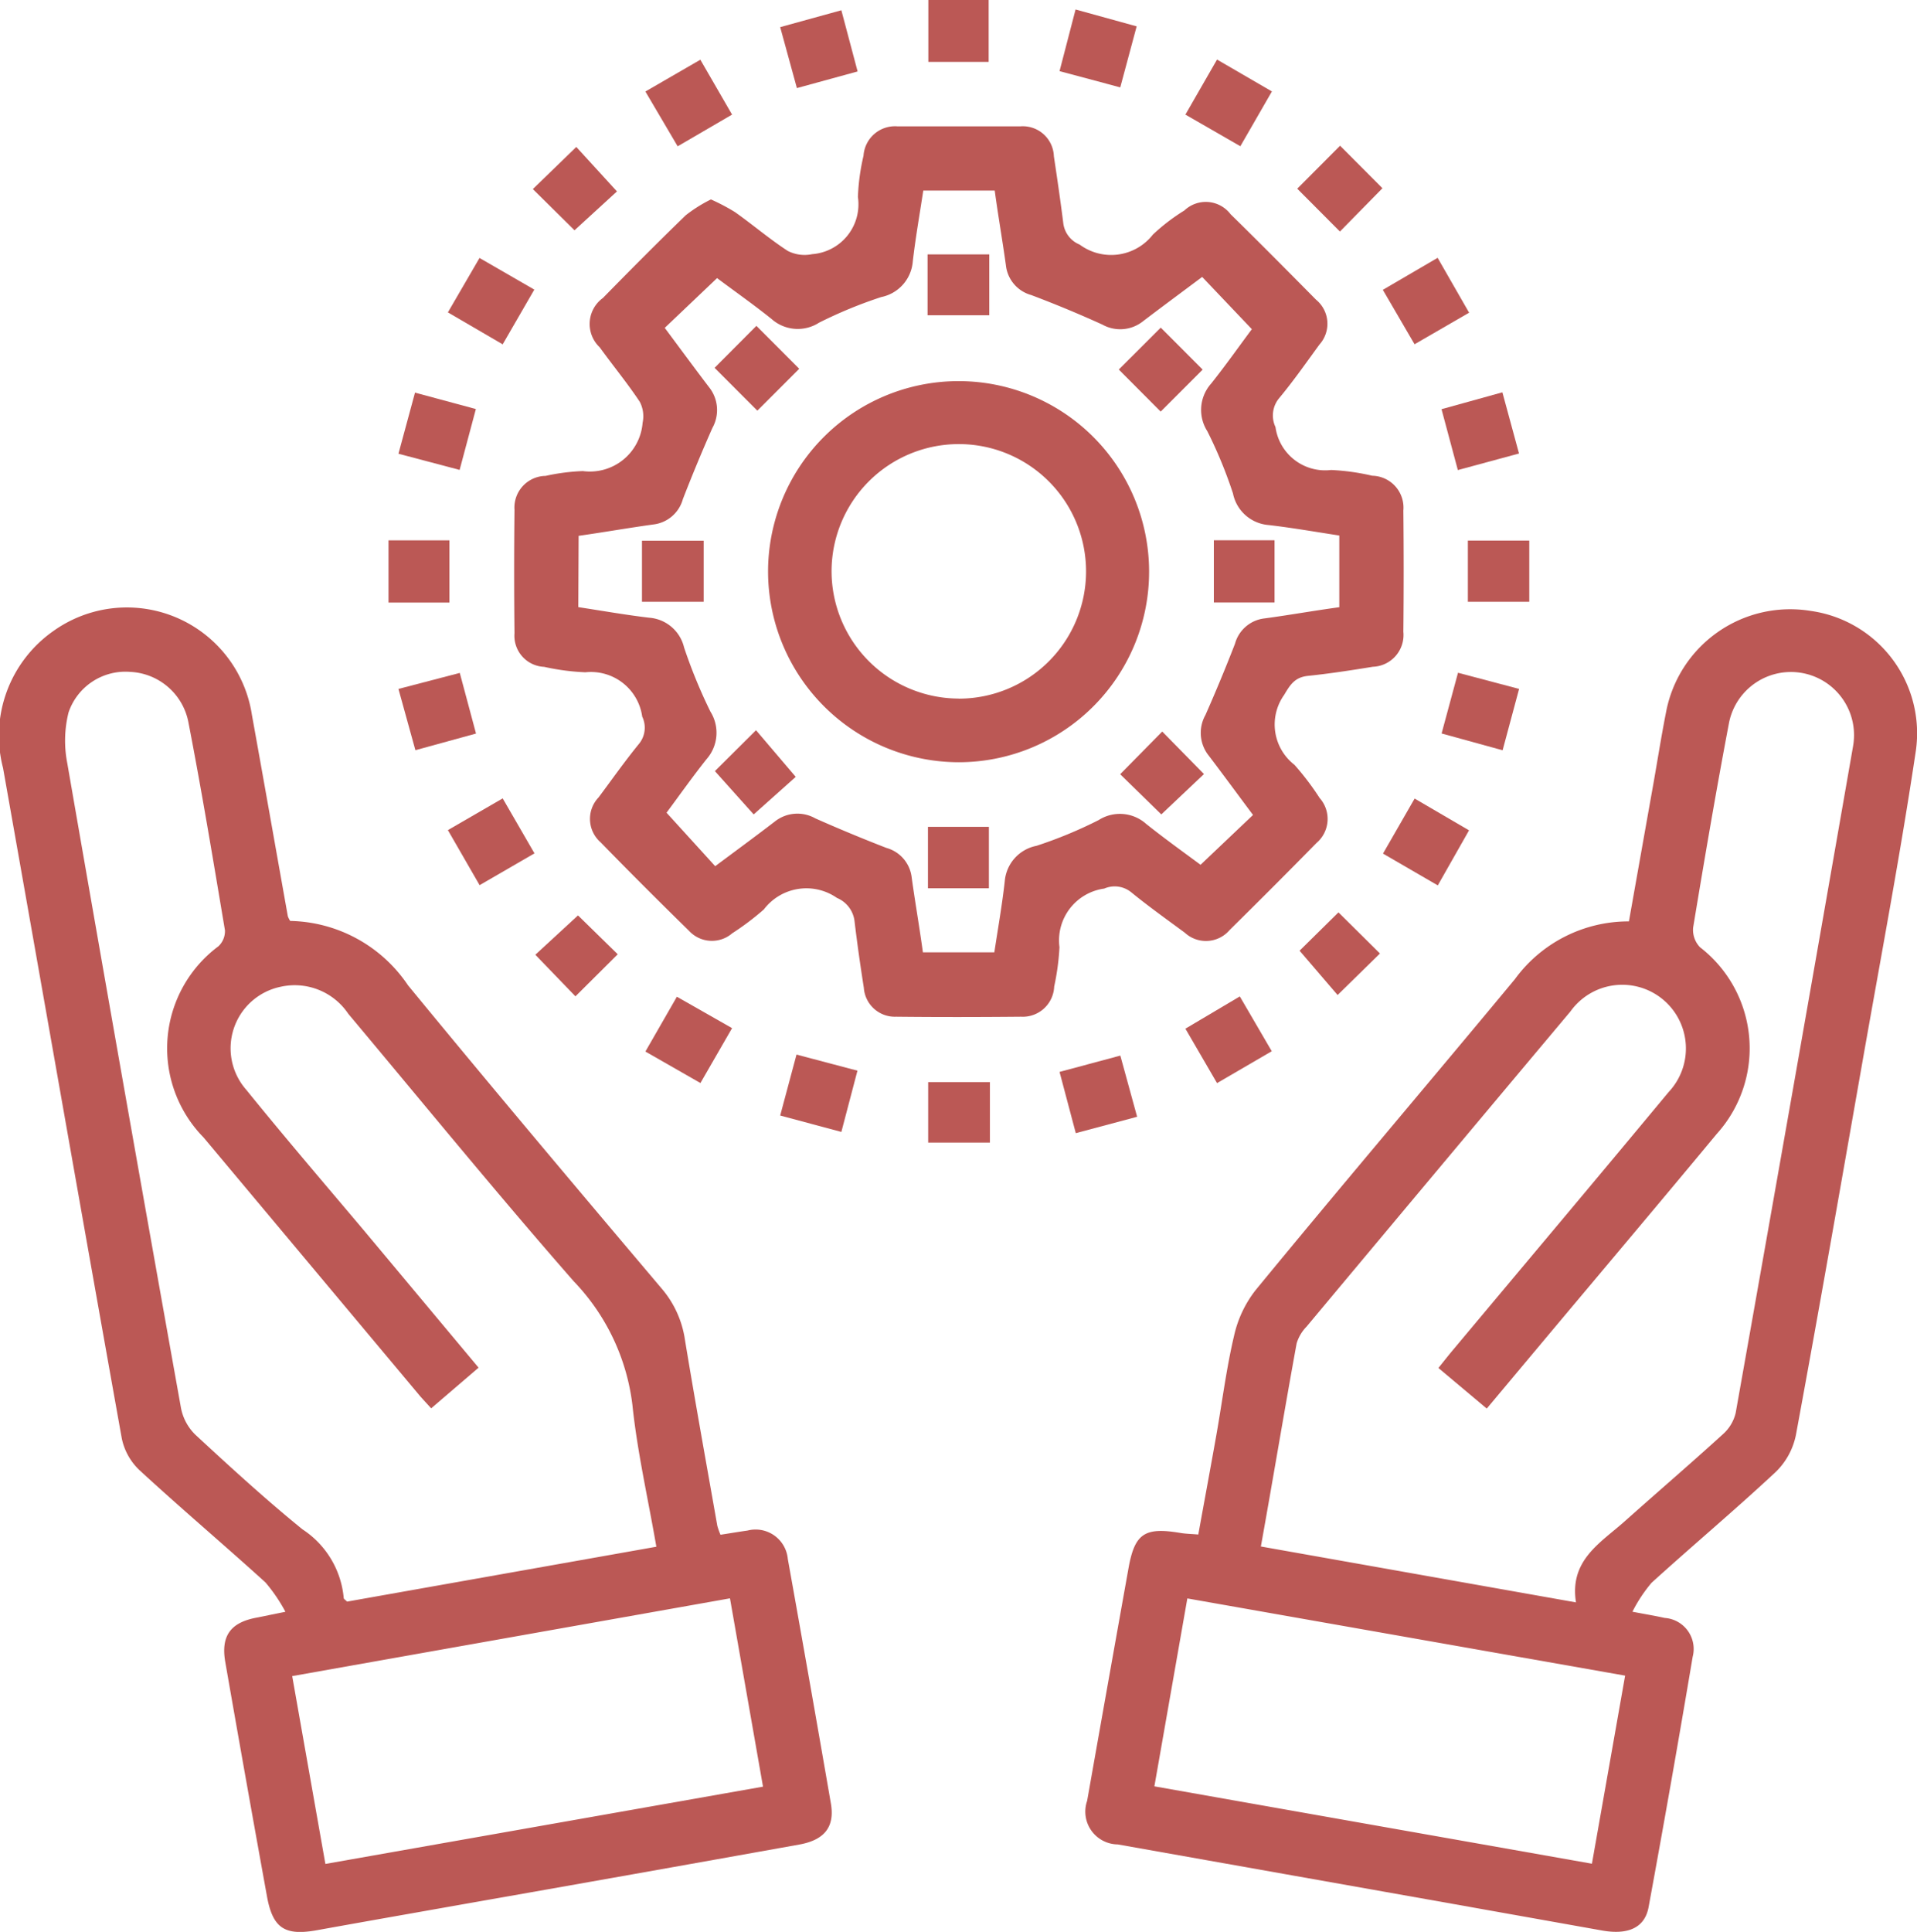 <svg xmlns="http://www.w3.org/2000/svg" width="24.662" height="24.848" viewBox="0 0 24.662 24.848">
  <defs>
    <style>
      .cls-1 {
        fill: #bb5855;
      }
    </style>
  </defs>
  <g id="Group_610" data-name="Group 610" transform="translate(-328.563 -50.053)">
    <path id="Path_1398" data-name="Path 1398" class="cls-1" d="M332.235,177.477a2.116,2.116,0,0,0-.257-.378c-.536-.486-1.089-.954-1.621-1.444a.781.781,0,0,1-.227-.407c-.515-2.874-1.018-5.75-1.528-8.625a1.644,1.644,0,0,1,.648-1.761,1.627,1.627,0,0,1,2.554,1.08c.156.863.308,1.726.462,2.589a.311.311,0,0,0,.03.06,1.869,1.869,0,0,1,1.516.828c1.076,1.31,2.168,2.605,3.263,3.9a1.3,1.3,0,0,1,.3.661c.132.8.276,1.594.416,2.39a.878.878,0,0,0,.041.116c.118-.018.233-.038.348-.054a.416.416,0,0,1,.518.365q.282,1.571.554,3.144c.052.3-.079.471-.408.53q-2.146.385-4.293.762c-.636.113-1.272.224-1.908.339-.415.075-.57-.023-.645-.433q-.274-1.508-.537-3.017c-.059-.34.072-.512.415-.572C331.964,177.532,332.055,177.513,332.235,177.477Zm1.875-2.617c-.061-.067-.1-.109-.14-.154l-2.788-3.33a1.636,1.636,0,0,1,.191-2.459.268.268,0,0,0,.084-.205c-.151-.9-.3-1.8-.473-2.691a.8.8,0,0,0-.744-.633.773.773,0,0,0-.795.521,1.5,1.5,0,0,0-.017.65q.72,4.151,1.464,8.3a.652.652,0,0,0,.185.341c.45.416.9.829,1.378,1.217a1.181,1.181,0,0,1,.53.883c0,.012.021.024.043.046l3.979-.706c-.11-.634-.246-1.225-.308-1.823a2.772,2.772,0,0,0-.755-1.591c-.987-1.127-1.935-2.289-2.9-3.44a.83.83,0,0,0-.871-.348.808.808,0,0,0-.44,1.327c.493.609,1,1.2,1.506,1.8l1.481,1.772Zm3.844,2.444-5.632,1,.427,2.416,5.63-.994Z" transform="translate(0 -106.693)"/>
    <path id="Path_1399" data-name="Path 1399" class="cls-1" d="M540.484,177.814c.184.035.3.054.415.08a.4.4,0,0,1,.36.5q-.271,1.611-.567,3.219c-.049.268-.267.362-.605.3l-1.907-.34q-2.159-.383-4.317-.766a.422.422,0,0,1-.394-.561q.265-1.5.532-2.991c.08-.448.208-.532.669-.454.066.011.133.012.229.02.078-.431.157-.855.232-1.278s.129-.86.229-1.282a1.468,1.468,0,0,1,.276-.583c1.1-1.34,2.229-2.665,3.336-4a1.809,1.809,0,0,1,1.467-.743q.158-.891.316-1.778c.053-.3.1-.6.16-.905a1.626,1.626,0,0,1,1.865-1.31,1.589,1.589,0,0,1,1.35,1.8c-.2,1.337-.453,2.668-.687,4-.281,1.6-.56,3.2-.856,4.8a.914.914,0,0,1-.257.472c-.523.488-1.071.948-1.6,1.428A1.9,1.9,0,0,0,540.484,177.814Zm-.726-.12c-.087-.544.317-.766.629-1.045.419-.374.846-.74,1.261-1.118a.53.53,0,0,0,.164-.272q.762-4.286,1.51-8.575a.812.812,0,0,0-1.594-.31c-.167.878-.317,1.759-.463,2.641a.322.322,0,0,0,.089.253,1.642,1.642,0,0,1,.215,2.4c-.718.865-1.443,1.724-2.165,2.585l-.794.948-.622-.522c.069-.086.121-.152.175-.217.929-1.11,1.861-2.217,2.786-3.331a.819.819,0,1,0-1.263-1.037q-1.7,2.025-3.395,4.054a.522.522,0,0,0-.127.215c-.157.86-.3,1.722-.46,2.612Zm.632.942-5.632-.993-.424,2.417,5.629.995Z" transform="translate(-190.92 -107.031)"/>
    <path id="Path_1400" data-name="Path 1400" class="cls-1" d="M428.047,74.737a2.654,2.654,0,0,1,.308.162c.229.162.444.346.68.5a.476.476,0,0,0,.314.042.643.643,0,0,0,.589-.735,2.741,2.741,0,0,1,.072-.531.406.406,0,0,1,.436-.378c.528,0,1.055,0,1.583,0a.4.4,0,0,1,.43.385c.043.286.085.573.121.86a.342.342,0,0,0,.211.276.681.681,0,0,0,.942-.129,2.532,2.532,0,0,1,.405-.31.4.4,0,0,1,.594.048c.371.363.737.733,1.1,1.1a.4.4,0,0,1,.044.576c-.171.234-.337.472-.522.694a.348.348,0,0,0-.044.368.645.645,0,0,0,.715.552,2.9,2.9,0,0,1,.53.074.41.41,0,0,1,.4.447q.008.78,0,1.56a.409.409,0,0,1-.392.45c-.277.045-.555.088-.834.117-.165.017-.226.106-.307.244a.656.656,0,0,0,.132.9,3.5,3.5,0,0,1,.324.427.405.405,0,0,1-.039.577q-.555.565-1.119,1.121a.4.4,0,0,1-.576.035c-.233-.172-.469-.34-.693-.523a.337.337,0,0,0-.344-.045.673.673,0,0,0-.576.754,3.162,3.162,0,0,1-.068.506.405.405,0,0,1-.427.388c-.536.005-1.072.006-1.608,0a.4.4,0,0,1-.414-.373c-.045-.286-.086-.573-.12-.86a.371.371,0,0,0-.226-.295.687.687,0,0,0-.94.148,3.407,3.407,0,0,1-.407.307.4.4,0,0,1-.556-.032q-.576-.563-1.138-1.139a.4.4,0,0,1-.025-.577c.173-.232.34-.469.523-.693a.328.328,0,0,0,.038-.346.666.666,0,0,0-.731-.57,3,3,0,0,1-.531-.07.4.4,0,0,1-.381-.433q-.009-.793,0-1.586a.407.407,0,0,1,.4-.437,2.667,2.667,0,0,1,.48-.062.68.68,0,0,0,.768-.621.4.4,0,0,0-.037-.271c-.16-.241-.345-.465-.515-.7a.413.413,0,0,1,.041-.634c.352-.359.706-.716,1.067-1.065A1.86,1.86,0,0,1,428.047,74.737Zm-1.706,5.244c.308.047.608.1.911.136a.5.5,0,0,1,.45.384,6.693,6.693,0,0,0,.338.823.513.513,0,0,1-.05.613c-.188.237-.363.485-.514.688l.626.688c.261-.195.514-.38.764-.572a.467.467,0,0,1,.524-.043q.451.2.915.38a.447.447,0,0,1,.325.382c.044.319.1.637.144.961h.919c.047-.309.1-.609.134-.912a.507.507,0,0,1,.408-.458,5.657,5.657,0,0,0,.8-.331.507.507,0,0,1,.611.049c.237.189.483.365.7.526l.675-.641c-.192-.257-.378-.511-.568-.761a.469.469,0,0,1-.044-.525q.2-.452.38-.916a.446.446,0,0,1,.381-.326c.319-.043.636-.1.961-.144V79.06c-.307-.047-.607-.1-.91-.135a.508.508,0,0,1-.458-.407,5.826,5.826,0,0,0-.33-.8.509.509,0,0,1,.049-.612c.189-.237.363-.485.524-.7l-.639-.672c-.257.192-.51.379-.76.569a.47.47,0,0,1-.524.044q-.451-.205-.915-.38a.447.447,0,0,1-.326-.382c-.044-.319-.1-.637-.144-.962h-.919c-.047.308-.1.608-.135.911a.508.508,0,0,1-.407.459,5.826,5.826,0,0,0-.8.33.507.507,0,0,1-.611-.049c-.236-.189-.484-.363-.7-.525l-.673.64c.192.258.378.511.569.762a.471.471,0,0,1,.044.525q-.2.452-.38.916a.448.448,0,0,1-.381.326c-.318.044-.636.1-.96.146Z" transform="translate(-90.338 -22.119)"/>
    <path id="Path_1401" data-name="Path 1401" class="cls-1" d="M573.87,78.7l-.549-.551.551-.553.545.547Z" transform="translate(-228.069 -25.669)"/>
    <path id="Path_1402" data-name="Path 1402" class="cls-1" d="M573.757,222.637l.5-.493.534.529-.545.534Z" transform="translate(-228.475 -160.356)"/>
    <path id="Path_1403" data-name="Path 1403" class="cls-1" d="M590.193,201.791l-.705-.409.407-.708.7.409Z" transform="translate(-243.133 -140.35)"/>
    <path id="Path_1404" data-name="Path 1404" class="cls-1" d="M528.474,249.378l.782-.21.216.787-.789.211Z" transform="translate(-186.28 -185.538)"/>
    <path id="Path_1405" data-name="Path 1405" class="cls-1" d="M450.329,61.723l.707-.409.408.706-.7.408Z" transform="translate(-113.463 -10.493)"/>
    <path id="Path_1406" data-name="Path 1406" class="cls-1" d="M413.775,99.756l-.705-.411.407-.7.705.407Z" transform="translate(-78.745 -45.274)"/>
    <path id="Path_1407" data-name="Path 1407" class="cls-1" d="M589.872,99.721l-.408-.7.705-.412.405.706Z" transform="translate(-243.111 -45.24)"/>
    <path id="Path_1408" data-name="Path 1408" class="cls-1" d="M413.066,201.053l.705-.408.409.707-.706.409Z" transform="translate(-78.741 -140.323)"/>
    <path id="Path_1409" data-name="Path 1409" class="cls-1" d="M504.49,50.849h-.776v-.8h.776Z" transform="translate(-163.208)"/>
    <path id="Path_1410" data-name="Path 1410" class="cls-1" d="M476.545,51.988l.209.787-.781.214-.215-.784Z" transform="translate(-137.158 -1.803)"/>
    <path id="Path_1411" data-name="Path 1411" class="cls-1" d="M606.3,152.024v.787h-.79v-.787Z" transform="translate(-258.063 -95.018)"/>
    <path id="Path_1412" data-name="Path 1412" class="cls-1" d="M403.739,177.193l.789-.206.209.78-.78.214Z" transform="translate(-70.05 -118.279)"/>
    <path id="Path_1413" data-name="Path 1413" class="cls-1" d="M401.859,151.978h.784v.8h-.784Z" transform="translate(-68.298 -94.975)"/>
    <path id="Path_1414" data-name="Path 1414" class="cls-1" d="M552.607,61.284l.706.41-.406.705-.707-.407Z" transform="translate(-208.387 -10.465)"/>
    <path id="Path_1415" data-name="Path 1415" class="cls-1" d="M451.45,238.461l-.407.706-.708-.405.405-.705Z" transform="translate(-113.469 -175.184)"/>
    <path id="Path_1416" data-name="Path 1416" class="cls-1" d="M552.627,239.068l-.407-.7.7-.415.411.705Z" transform="translate(-208.407 -175.084)"/>
    <path id="Path_1417" data-name="Path 1417" class="cls-1" d="M601.343,177.951l-.785-.216.211-.781.786.208Z" transform="translate(-253.449 -118.248)"/>
    <path id="Path_1418" data-name="Path 1418" class="cls-1" d="M504.475,254.163v.778h-.794v-.778Z" transform="translate(-163.177 -190.192)"/>
    <path id="Path_1419" data-name="Path 1419" class="cls-1" d="M600.749,125.048l-.21-.783.783-.217.214.787Z" transform="translate(-253.431 -68.949)"/>
    <path id="Path_1420" data-name="Path 1420" class="cls-1" d="M404.533,125.095l-.787-.208.213-.786.783.211Z" transform="translate(-70.057 -68.998)"/>
    <path id="Path_1421" data-name="Path 1421" class="cls-1" d="M476.549,249.975l-.787-.211.21-.784.784.207Z" transform="translate(-137.162 -185.363)"/>
    <path id="Path_1422" data-name="Path 1422" class="cls-1" d="M528.682,51.835l.786.217-.211.785-.781-.209Z" transform="translate(-186.282 -1.66)"/>
    <path id="Path_1423" data-name="Path 1423" class="cls-1" d="M429.106,78.318l.559-.542.523.572-.546.5Z" transform="translate(-93.688 -25.833)"/>
    <path id="Path_1424" data-name="Path 1424" class="cls-1" d="M430.1,223.761l-.516-.535.549-.506.511.5Z" transform="translate(-94.134 -160.893)"/>
    <path id="Path_1425" data-name="Path 1425" class="cls-1" d="M473.48,124.286a2.451,2.451,0,1,1,2.456,2.449A2.457,2.457,0,0,1,473.48,124.286Zm2.453,1.631a1.637,1.637,0,1,0-1.636-1.641A1.64,1.64,0,0,0,475.933,125.916Z" transform="translate(-135.036 -66.878)"/>
    <path id="Path_1426" data-name="Path 1426" class="cls-1" d="M540.4,188.041l.537.547-.549.519-.529-.517Z" transform="translate(-196.885 -128.579)"/>
    <path id="Path_1427" data-name="Path 1427" class="cls-1" d="M463.45,188.322l.529-.526.511.6-.541.483Z" transform="translate(-125.69 -128.351)"/>
    <path id="Path_1428" data-name="Path 1428" class="cls-1" d="M463.921,111.518l.551.552-.539.539-.55-.551Z" transform="translate(-125.627 -57.274)"/>
    <path id="Path_1429" data-name="Path 1429" class="cls-1" d="M540.172,111.9l.539.54-.54.54-.539-.541Z" transform="translate(-196.676 -57.633)"/>
    <path id="Path_1430" data-name="Path 1430" class="cls-1" d="M558.364,152.821h-.781v-.8h.781Z" transform="translate(-213.404 -95.019)"/>
    <path id="Path_1431" data-name="Path 1431" class="cls-1" d="M450.483,152.1v.785h-.794V152.1Z" transform="translate(-112.867 -95.092)"/>
    <path id="Path_1432" data-name="Path 1432" class="cls-1" d="M503.64,206.016h.784v.79h-.784Z" transform="translate(-163.139 -145.328)"/>
    <path id="Path_1433" data-name="Path 1433" class="cls-1" d="M503.571,98.819v-.783h.794v.783Z" transform="translate(-163.075 -44.711)"/>
  </g>
</svg>
